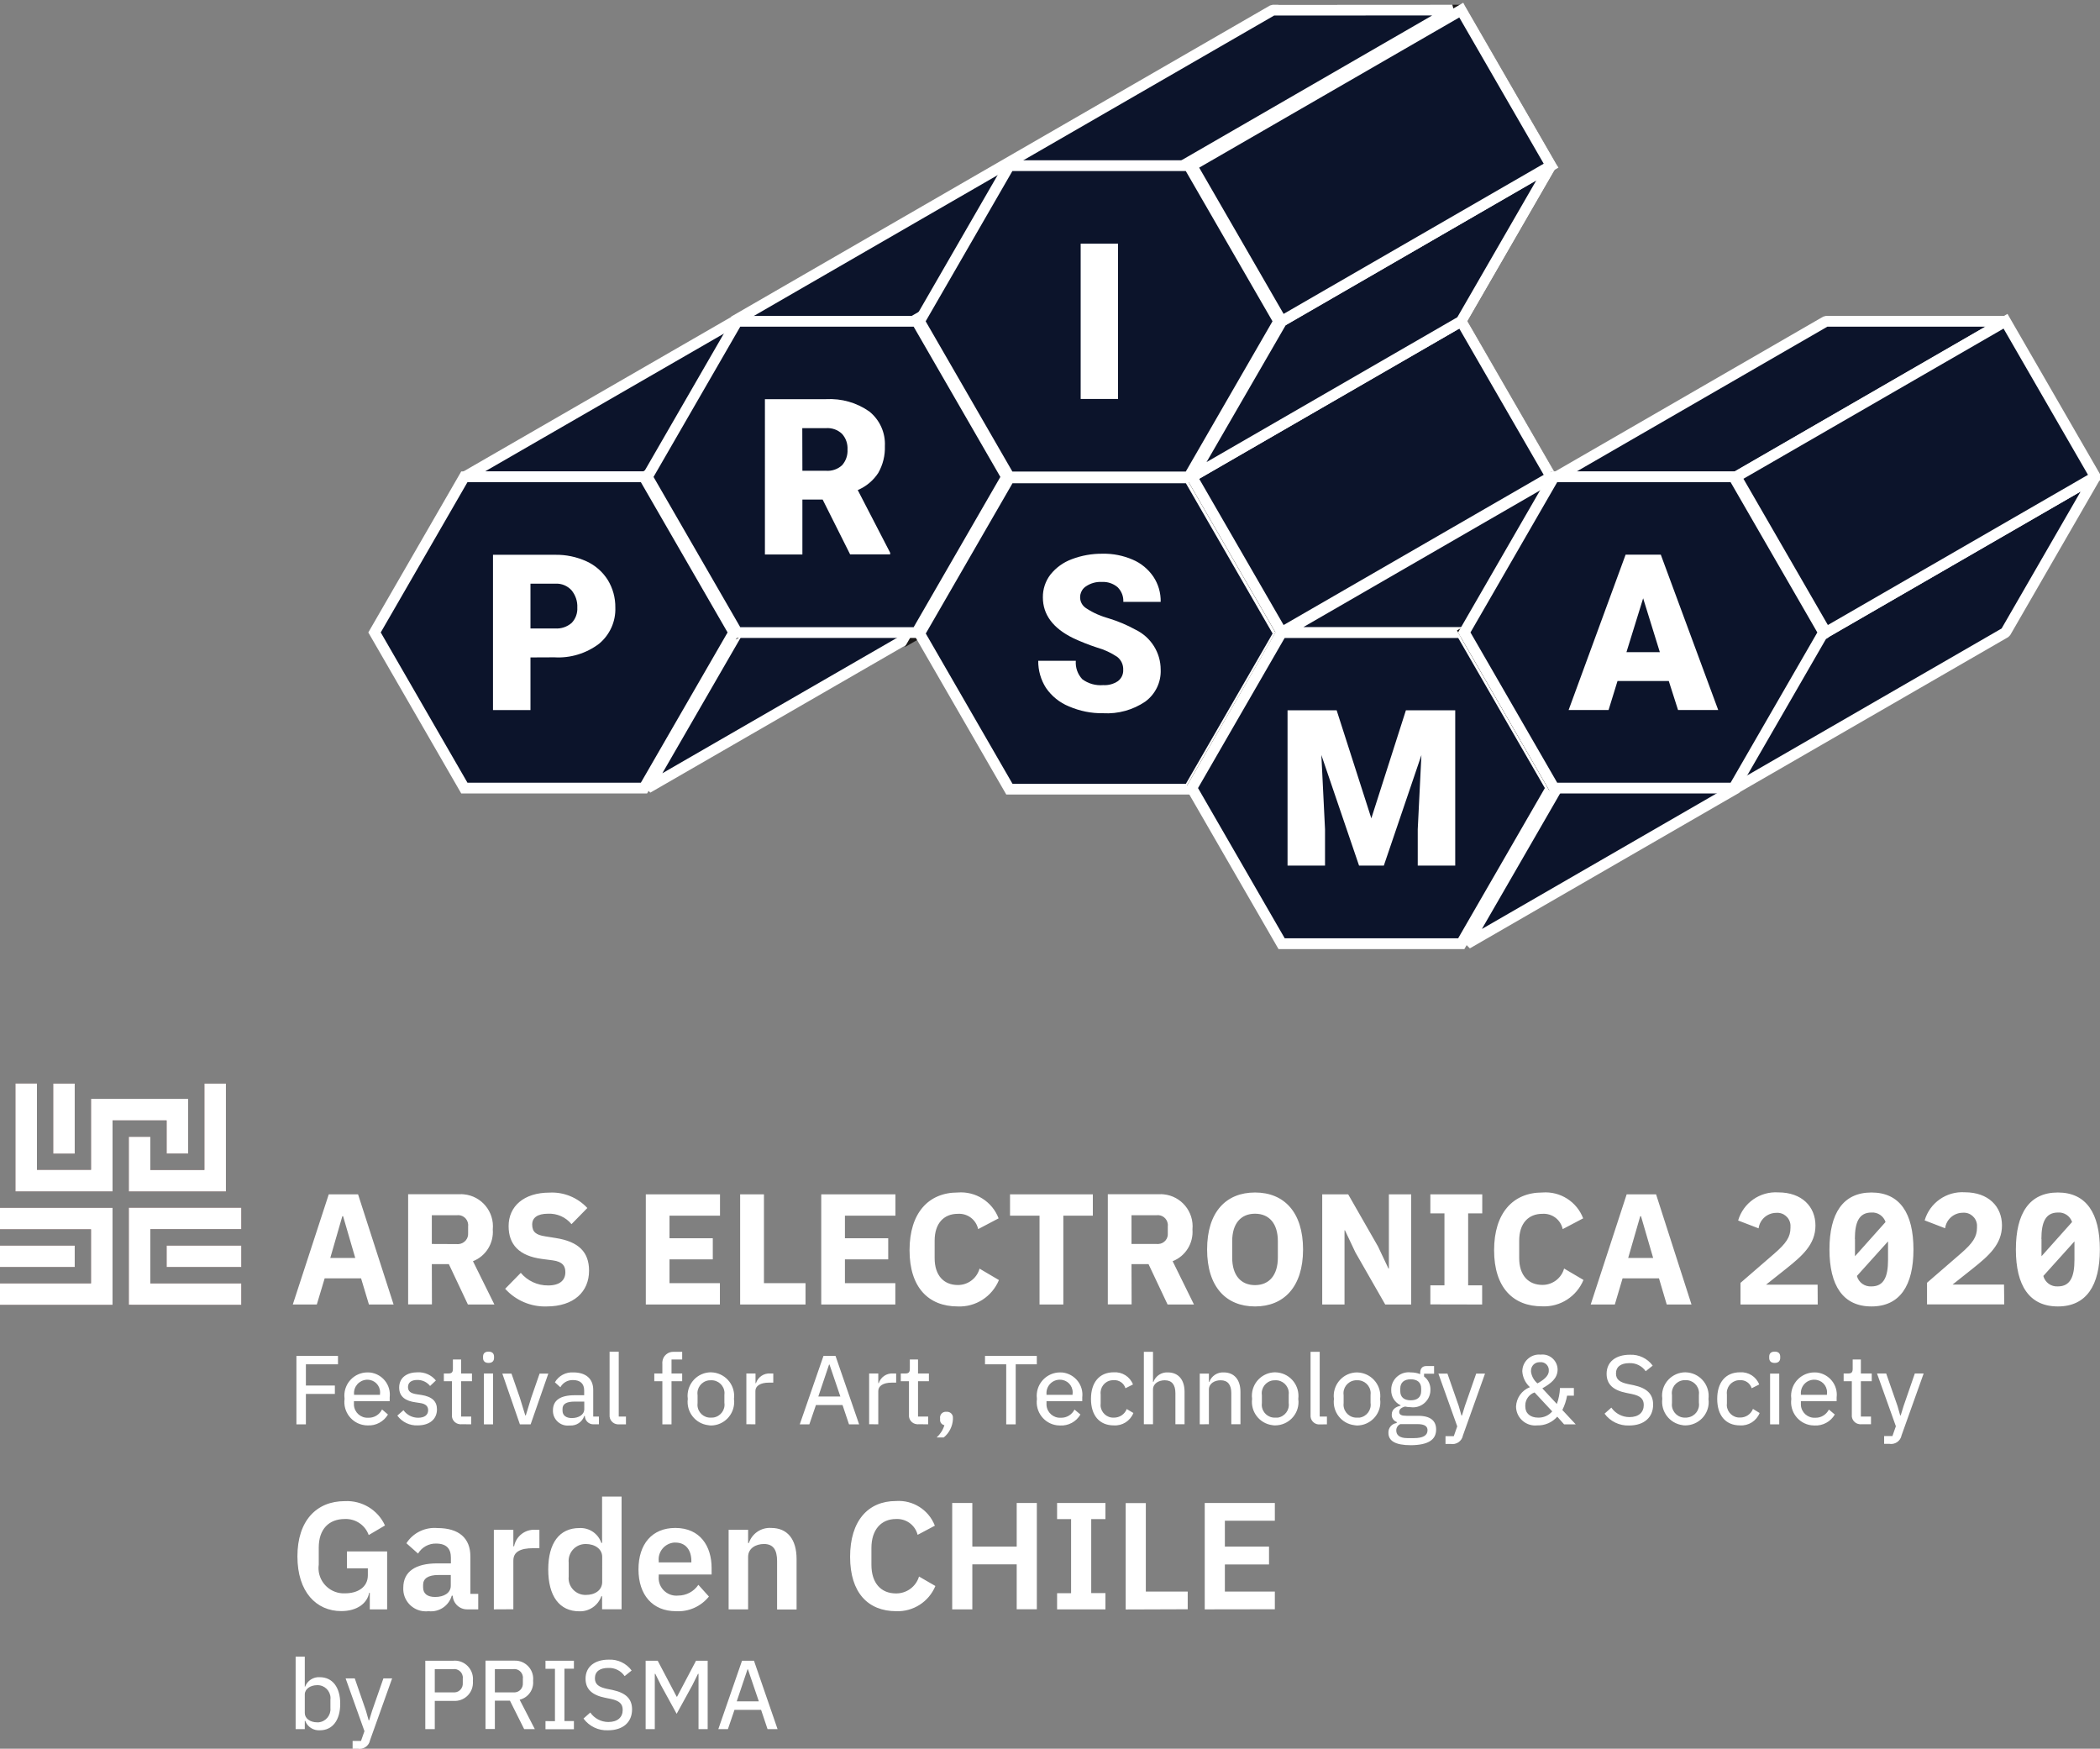 <?xml version="1.0" encoding="utf-8"?>
<!-- Generator: Adobe Illustrator 24.2.3, SVG Export Plug-In . SVG Version: 6.00 Build 0)  -->
<svg version="1.1" id="Layer_1" xmlns="http://www.w3.org/2000/svg" xmlns:xlink="http://www.w3.org/1999/xlink" x="0px" y="0px"
	 viewBox="0 0 195 162.37" style="enable-background:new 0 0 195 162.37;" xml:space="preserve">
<rect x="0" y="0" width="195" height="162.37" fill="#808080" stroke="none"/>
<style type="text/css">
	.st0{fill:#EF4848;}
	.st1{fill:none;stroke:#1A1818;stroke-miterlimit:10;}
	.st2{fill:#0C142B;stroke:#FFFFFF;stroke-linejoin:bevel;}
	.st3{fill:#FFFFFF;stroke:#1A1818;stroke-miterlimit:10;}
	.st4{fill:#0C142B;stroke:#FFFFFF;stroke-miterlimit:10;}
	.st5{fill:none;stroke:#1A1818;stroke-linejoin:bevel;}
	.st6{fill:#FFFFFF;}
	.st7{fill:#0C142B;}
	.st8{fill:none;stroke:#FFFFFF;}
	.st9{fill:#F58E94;}
	.st10{clip-path:url(#SVGID_2_);}
	.st11{fill:none;stroke:#FFFFFF;stroke-width:2;stroke-miterlimit:10;}
	.st12{fill:none;stroke:#1A1818;stroke-width:1.6;stroke-miterlimit:10;}
	.st13{fill:#FFFFFF;stroke:#0C142B;stroke-width:1.6;stroke-linejoin:bevel;}
	.st14{fill:#FFFFFF;stroke:#1A1818;stroke-width:1.6;stroke-miterlimit:10;}
	.st15{fill:#FFFFFF;stroke:#0C142B;stroke-width:1.6;stroke-miterlimit:10;}
	.st16{fill:none;stroke:#1A1818;stroke-width:1.6;stroke-linejoin:bevel;}
	.st17{fill:#FFFFFF;stroke:#0C142B;stroke-width:1.6;}
	.st18{fill:#3A1212;}
	.st19{clip-path:url(#SVGID_4_);}
</style>
<g id="Group_64" transform="translate(-40 -48.317)">
	<g id="Group_33" transform="translate(74.778 49)">
		<g id="Group_30_1_" transform="translate(0 0)">
			<g id="Group_26_3_">
				<path id="Path_189_3_" class="st1" d="M50.38,29.15H33.7l-8.34,14.45l8.34,14.45h16.68l8.34-14.45L50.38,29.15z"/>
				<path id="Path_190_3_" class="st2" d="M25.36,72.48l25.02-14.44l8.34-14.45L33.7,58.04L25.36,72.48z"/>
				
					<rect id="Rectangle_16_3_" x="27.59" y="35.25" transform="matrix(0.866 -0.5 0.5 0.866 -16.165 26.858)" class="st1" width="28.89" height="16.68"/>
				<path id="Path_191_3_" class="st3" d="M75.62,14.7H58.94L50.6,29.15l8.34,14.45h16.68l8.34-14.45L75.62,14.7z"/>
				<path id="Path_192_3_" class="st3" d="M50.6,58.04l25.02-14.45l8.34-14.45L58.94,43.59L50.6,58.04z"/>
				
					<rect id="Rectangle_17_3_" x="52.83" y="20.81" transform="matrix(0.866 -0.5 0.5 0.866 -5.561 37.543)" class="st3" width="28.89" height="16.68"/>
				<path id="Path_193_3_" class="st1" d="M100.91,0.26H84.23L75.89,14.7l8.34,14.45h16.68l8.34-14.45L100.91,0.26z"/>
				<path id="Path_194_3_" class="st4" d="M75.63,43.69H58.95l-8.34,14.45l8.34,14.45h16.68l8.34-14.45L75.63,43.69z"/>
				<path id="Path_195_3_" class="st1" d="M100.91,29.15H84.23l-8.34,14.45l8.34,14.45h16.68l8.34-14.45L100.91,29.15z"/>
				<path id="Path_196_3_" class="st5" d="M84.09,29.15L59.07,43.59h16.68l25.02-14.45H84.09z"/>
				<path id="Path_197_3_" class="st5" d="M75.89,72.48l25.02-14.44l8.34-14.45L84.24,58.04L75.89,72.48z"/>
				
					<rect id="Rectangle_18_2_" x="78.13" y="35.25" transform="matrix(0.866 -0.5 0.5 0.866 -9.394 52.128)" class="st4" width="28.89" height="16.68"/>
				<path id="Path_198_3_" class="st4" d="M100.91,58.04H84.23l-8.34,14.45l8.34,14.45h16.68l8.34-14.45L100.91,58.04z"/>
				<path id="Path_199_3_" class="st1" d="M126.21,43.59h-16.68l-8.34,14.45l8.34,14.45h16.68l8.34-14.45L126.21,43.59z"/>
				<path id="Path_200_3_" class="st2" d="M109.41,43.59L84.39,58.04h16.68l25.02-14.45L109.41,43.59z"/>
				
					<rect id="Rectangle_19_3_" x="103.43" y="49.7" transform="matrix(0.866 -0.5 0.5 0.866 -13.227 66.712)" class="st1" width="28.89" height="16.68"/>
				<path id="Path_201_3_" class="st2" d="M83.4,0.26L58.38,14.7L33.36,29.15h0.06L8.39,43.59h16.68l25.02-14.45h-0.06L75.06,14.7
					l0,0l25.02-14.45L83.4,0.26z"/>
				<path id="Path_202_3_" class="st2" d="M75.89,43.59l25.02-14.45l8.34-14.45L84.24,29.15L75.89,43.59z"/>
				
					<rect id="Rectangle_20_2_" x="78.13" y="6.36" transform="matrix(0.866 -0.5 0.5 0.866 5.051 48.257)" class="st4" width="28.89" height="16.68"/>
				<path id="Path_203_3_" class="st6" d="M69.52,61.51c0.02-0.46-0.18-0.9-0.54-1.19c-0.58-0.39-1.22-0.69-1.9-0.88
					c-0.76-0.25-1.5-0.54-2.22-0.88c-1.87-0.92-2.8-2.18-2.8-3.78c-0.01-0.76,0.24-1.51,0.7-2.11c0.52-0.65,1.2-1.14,1.98-1.43
					c0.92-0.35,1.89-0.52,2.87-0.51c0.96-0.02,1.91,0.17,2.79,0.55c0.78,0.33,1.44,0.88,1.92,1.58c0.46,0.69,0.7,1.51,0.68,2.34
					h-3.47c0.03-0.51-0.17-1.01-0.54-1.37c-0.41-0.34-0.93-0.51-1.46-0.48c-0.52-0.03-1.04,0.12-1.47,0.41
					c-0.56,0.37-0.71,1.12-0.34,1.68c0.1,0.15,0.24,0.28,0.39,0.37c0.64,0.42,1.35,0.73,2.09,0.93c0.85,0.26,1.68,0.61,2.46,1.04
					c1.43,0.69,2.34,2.13,2.34,3.71c0.05,1.17-0.49,2.28-1.43,2.97c-1.15,0.78-2.53,1.16-3.91,1.08c-1.09,0.02-2.17-0.2-3.17-0.63
					c-0.87-0.35-1.61-0.95-2.14-1.72c-0.48-0.75-0.73-1.63-0.72-2.52h3.49c-0.05,0.63,0.17,1.25,0.6,1.71
					c0.56,0.42,1.25,0.61,1.95,0.55c0.48,0.03,0.96-0.1,1.36-0.37C69.36,62.31,69.54,61.92,69.52,61.51z"/>
				<path id="Path_204_3_" class="st6" d="M89.34,65.27l3.22,10.03l3.21-10.03h4.58v14.42h-3.48v-3.37l0.34-6.89l-3.49,10.26h-2.3
					l-3.5-10.27l0.34,6.9v3.37h-3.48V65.27H89.34z"/>
				<path id="Path_205_3_" class="st2" d="M134.77,29.15l-25.02,14.45h16.68l25.02-14.45H134.77z"/>
				<path id="Path_206_3_" class="st2" d="M134.77,58.04l-0.03,0.05l-24.94,14.4l-8.34,14.45l25.02-14.45l0.03-0.05l24.94-14.4
					l8.34-14.45L134.77,58.04z"/>
				
					<rect id="Rectangle_21_3_" x="128.67" y="35.25" transform="matrix(0.866 -0.5 0.5 0.866 -2.623 77.397)" class="st4" width="28.89" height="16.68"/>
				<path id="Path_207_3_" class="st4" d="M25.02,43.59H8.34L0,58.04l8.34,14.45h16.68l8.34-14.45L25.02,43.59z"/>
				<path id="Path_208_3_" class="st4" d="M50.35,29.15H33.67l-8.34,14.45l8.34,14.45h16.68l8.34-14.45L50.35,29.15z"/>
				<path id="Path_209_3_" class="st4" d="M75.62,14.7H58.94L50.6,29.15l8.34,14.45h16.68l8.34-14.45L75.62,14.7z"/>
				<path id="Path_210_3_" class="st6" d="M14.48,60.36v4.89H11V50.83h5.76c1.01-0.02,2.01,0.19,2.93,0.61
					c0.81,0.37,1.5,0.98,1.97,1.73c0.47,0.77,0.71,1.65,0.7,2.55c0.05,1.3-0.51,2.54-1.51,3.37c-1.19,0.9-2.66,1.35-4.15,1.26
					L14.48,60.36z M14.48,57.67h2.28c0.56,0.04,1.11-0.14,1.54-0.51c0.37-0.38,0.56-0.9,0.53-1.43c0.03-0.59-0.17-1.16-0.54-1.61
					c-0.38-0.41-0.92-0.64-1.49-0.61h-2.32V57.67z"/>
				<path id="Path_211_3_" class="st6" d="M41.61,45.7h-1.88v5.1h-3.48V36.38h5.68c1.43-0.08,2.84,0.32,4.01,1.14
					c0.97,0.78,1.51,1.97,1.45,3.21c0.03,0.87-0.18,1.73-0.61,2.49c-0.46,0.71-1.13,1.27-1.91,1.6l3.01,5.82v0.15h-3.72L41.61,45.7z
					 M39.73,43.03h2.2c0.55,0.04,1.09-0.15,1.49-0.52c0.35-0.4,0.53-0.92,0.5-1.45c0.03-0.54-0.15-1.06-0.51-1.46
					c-0.4-0.38-0.94-0.57-1.49-0.53h-2.2L39.73,43.03z"/>
				<path id="Path_212_3_" class="st6" d="M69.04,36.36h-3.47V21.94h3.47V36.36z"/>
				<path id="Path_213_3_" class="st4" d="M126.21,43.59h-16.68l-8.34,14.45l8.34,14.45h16.68l8.34-14.45L126.21,43.59z"/>
				<path id="Path_214_3_" class="st6" d="M120.18,62.55h-4.76l-0.83,2.69h-3.71l5.29-14.42h3.27l5.33,14.42h-3.73L120.18,62.55z
					 M116.25,59.87h3.1l-1.55-5L116.25,59.87z"/>
			</g>
		</g>
	</g>
	<g id="Group_63" transform="translate(40 148.667)">
		<g id="Group_49_1_" transform="translate(0 0)">
			<g id="Group_34_4_" transform="translate(0 11.532)">
				<path id="Path_225_4_" class="st18" d="M0,0.26v2h8.45v5.02H0v2h10.45V0.26H0z"/>
			</g>
			<path id="Path_226_4_" class="st18" d="M0,17.3h6.94v-2H0V17.3z"/>
			<g id="Group_35_4_" transform="translate(1.431 0)">
				<path id="Path_227_4_" class="st18" d="M0,10.28h9.02V3.68h5.02v3.08h2V1.68H7.02v6.59H2V0.25H0V10.28z"/>
			</g>
			<g id="Group_36_4_" transform="translate(4.94)">
				<path id="Path_228_4_" class="st18" d="M0,6.77h2V0.26H0V6.77z"/>
			</g>
			<g id="Group_37_4_" transform="translate(11.959 11.532)">
				<path id="Path_229_4_" class="st18" d="M10.45,9.28v-2H2V2.25h8.45v-2H0v9.02L10.45,9.28z"/>
			</g>
			<path id="Path_230_4_" class="st18" d="M22.41,15.3h-6.94v2h6.94V15.3z"/>
			<g id="Group_38_4_" transform="translate(11.959 0.002)">
				<path id="Path_231_4_" class="st18" d="M7.02,0.26v8.02H2V5.2H0v5.08h9.02V0.26H7.02z"/>
			</g>
			<g id="Group_39_4_" transform="translate(0 11.532)">
				<path id="Path_232_4_" class="st6" d="M0,0.26v2h8.45v5.02H0v2h10.45V0.26H0z"/>
			</g>
			<path id="Path_233_4_" class="st6" d="M0,17.3h6.94v-2H0V17.3z"/>
			<g id="Group_40_4_" transform="translate(1.431 0)">
				<path id="Path_234_4_" class="st6" d="M0,10.28h9.02V3.68h5.02v3.08h2V1.68H7.02v6.59H2V0.25H0V10.28z"/>
			</g>
			<g id="Group_41_4_" transform="translate(4.94)">
				<path id="Path_235_4_" class="st6" d="M0,6.77h2V0.26H0V6.77z"/>
			</g>
			<g id="Group_42_4_" transform="translate(11.959 11.532)">
				<path id="Path_236_4_" class="st6" d="M10.45,9.28v-2H2V2.25h8.45v-2H0v9.02L10.45,9.28z"/>
			</g>
			<path id="Path_237_4_" class="st6" d="M22.41,15.3h-6.94v2h6.94V15.3z"/>
			<g id="Group_43_4_" transform="translate(11.959 0.002)">
				<path id="Path_238_4_" class="st6" d="M7.02,0.26v8.02H2V5.2H0v5.08h9.02V0.26H7.02z"/>
			</g>
			<g>
				<defs>
					<rect id="SVGID_3_" y="0.26" width="195" height="61.76"/>
				</defs>
				<clipPath id="SVGID_2_">
					<use xlink:href="#SVGID_3_"  style="overflow:visible;"/>
				</clipPath>
				<g id="Group_48_3_" transform="translate(0 0)" class="st10">
					<g id="Group_44_3_" transform="translate(27.452 53.209)">
						<path id="Path_239_3_" class="st6" d="M0,6.99h0.85V6.22h0.04c0.2,0.56,0.76,0.92,1.36,0.88c1.18,0,1.89-0.94,1.89-2.47
							S3.42,2.17,2.24,2.17c-0.6-0.04-1.15,0.32-1.36,0.88H0.85V0.26H0V6.99z M1.99,6.36C1.35,6.36,0.85,6,0.85,5.5V3.77
							c0-0.5,0.51-0.86,1.15-0.86c0.67-0.02,1.22,0.51,1.24,1.18c0,0.05,0,0.1-0.01,0.15v0.8C3.29,5.7,2.81,6.29,2.14,6.36
							C2.09,6.36,2.04,6.36,1.99,6.36 M7.1,5.29L6.83,6.17H6.78L6.53,5.29L5.49,2.28H4.64l1.75,4.9L6.07,8.09H5.29v0.72h0.46
							c0.54,0.1,1.06-0.25,1.16-0.79l2.05-5.74H8.15L7.1,5.29z M12.92,6.99V4.37h1.74c0.94,0.06,1.75-0.65,1.8-1.59
							c0.01-0.09,0-0.18,0-0.28c0.09-0.93-0.59-1.77-1.52-1.86c-0.09-0.01-0.18-0.01-0.28,0h-2.62v6.35L12.92,6.99z M12.92,1.42h1.7
							c0.44-0.06,0.84,0.25,0.9,0.69c0.01,0.05,0.01,0.11,0,0.16v0.45c0.03,0.44-0.3,0.83-0.74,0.86c-0.05,0-0.11,0-0.16,0h-1.7
							V1.42z M18.5,4.35h1.4l1.32,2.64h0.99L20.8,4.26c0.8-0.19,1.33-0.94,1.25-1.76c0.1-0.93-0.57-1.76-1.5-1.86
							c-0.1-0.01-0.2-0.01-0.3-0.01h-2.62v6.35h0.87V4.35z M18.5,3.59V1.42h1.7c0.44-0.06,0.84,0.25,0.9,0.69
							c0.01,0.05,0.01,0.11,0,0.16v0.45c0.03,0.44-0.3,0.83-0.74,0.86c-0.05,0-0.11,0-0.16,0H18.5z M25.84,6.99V6.24h-0.88V1.38
							h0.88V0.64H23.2v0.75h0.88v4.86H23.2v0.75H25.84z M29,7.1c1.41,0,2.24-0.76,2.24-1.94c0-0.97-0.56-1.53-1.8-1.8L28.9,3.25
							c-0.75-0.16-1.11-0.42-1.11-0.98c0-0.63,0.46-0.96,1.24-0.96c0.6-0.03,1.18,0.26,1.52,0.76l0.65-0.52
							c-0.49-0.67-1.29-1.05-2.12-1.01c-1.3,0-2.16,0.65-2.16,1.77c0,0.99,0.63,1.53,1.82,1.77l0.54,0.11
							c0.79,0.17,1.09,0.46,1.09,1.02c0,0.67-0.46,1.12-1.33,1.12c-0.67,0-1.3-0.33-1.68-0.88l-0.63,0.56
							C27.26,6.73,28.11,7.14,29,7.1 M32.5,6.99h0.85V1.86h0.05l0.52,1.05l1.46,2.66l1.46-2.66l0.52-1.05h0.05v5.13h0.85V0.64h-1.08
							l-1.76,3.34h-0.04l-1.76-3.34H32.5V6.99z M44.75,6.99l-2.19-6.35h-1.11l-2.2,6.35h0.89l0.61-1.79h2.47l0.6,1.79H44.75z
							 M43.01,4.41h-2.05l1-2.97h0.04L43.01,4.41z"/>
					</g>
					<g id="Group_45_3_" transform="translate(27.618 38.351)">
						<path id="Path_240_3_" class="st6" d="M6.72,10.73h1.61V5.35H4.6v1.57h1.94v0.64c0,1.12-0.95,1.68-2.11,1.68
							c-1.29,0.07-2.4-0.93-2.47-2.22c-0.01-0.15,0-0.29,0.02-0.44V5c0-1.74,0.96-2.66,2.42-2.66C5.39,2.3,6.29,2.9,6.62,3.83
							l1.51-0.89C7.47,1.49,5.99,0.6,4.4,0.68C1.77,0.68,0,2.5,0,5.81s1.76,5.08,4.07,5.08c1.49,0,2.42-0.74,2.59-1.7h0.06
							L6.72,10.73z M12.18,10.9c0.97,0.11,1.88-0.5,2.15-1.44h0.09c0.04,0.73,0.65,1.29,1.37,1.27h1V9.29h-0.73V5.81
							c0-1.69-1.06-2.63-3.06-2.63c-1.15-0.1-2.26,0.44-2.88,1.41l1.08,0.96c0.35-0.59,1-0.95,1.68-0.93c0.96,0,1.37,0.48,1.37,1.3
							v0.54h-1.26c-2.01,0-3.16,0.75-3.16,2.26c-0.06,1.16,0.84,2.14,1.99,2.19C11.95,10.92,12.07,10.91,12.18,10.9 M12.79,9.58
							c-0.71,0-1.12-0.3-1.12-0.89V8.45c0-0.58,0.47-0.91,1.41-0.91h1.16v0.98C14.25,9.21,13.6,9.58,12.79,9.58 M20.05,10.72V6.2
							c0-0.81,0.64-1.15,1.85-1.15h0.57V3.34h-0.4c-0.94-0.05-1.77,0.6-1.95,1.53h-0.07V3.34h-1.81v7.39L20.05,10.72z M28.29,10.72
							h1.81V0.26h-1.81v4.3h-0.07c-0.29-0.87-1.13-1.43-2.04-1.38c-1.85,0-2.89,1.39-2.89,3.85s1.03,3.88,2.89,3.88
							c0.91,0.03,1.74-0.54,2.04-1.4h0.07L28.29,10.72z M26.76,9.39c-0.86,0.01-1.57-0.68-1.58-1.54c0-0.06,0-0.12,0.01-0.17V6.4
							c-0.09-0.86,0.53-1.64,1.4-1.73c0.06-0.01,0.12-0.01,0.18-0.01c0.86,0,1.53,0.47,1.53,1.19V8.2
							C28.29,8.96,27.62,9.4,26.76,9.39 M35.15,10.9c1.18,0.07,2.32-0.44,3.06-1.36l-0.98-1.09c-0.42,0.63-1.13,1-1.88,1
							c-0.9,0.09-1.71-0.57-1.8-1.47c-0.01-0.11-0.01-0.21,0-0.32V7.49h4.91V6.89c0-2.02-1.06-3.72-3.37-3.72
							c-2.17,0-3.42,1.51-3.42,3.85C31.67,9.38,32.97,10.9,35.15,10.9 M35.12,4.53c0.93,0,1.46,0.69,1.46,1.71v0.13h-3.03V6.25
							c-0.09-0.86,0.54-1.63,1.4-1.72C35.01,4.53,35.07,4.53,35.12,4.53 M41.85,10.73V5.85c0-0.79,0.72-1.19,1.47-1.19
							c0.86,0,1.22,0.54,1.22,1.59v4.49h1.81V6.06c0-1.84-0.85-2.89-2.36-2.89c-0.93-0.06-1.78,0.52-2.07,1.4h-0.07V3.34h-1.81v7.39
							L41.85,10.73z M55.59,10.9c1.59,0.06,3.04-0.87,3.65-2.34l-1.52-0.88c-0.28,0.94-1.15,1.58-2.14,1.57
							c-1.39,0-2.28-0.96-2.28-2.66V5.03c0-1.68,0.89-2.69,2.28-2.69c0.94-0.05,1.78,0.56,2.01,1.47l1.6-0.85
							c-0.57-1.47-2.03-2.4-3.61-2.29c-2.6,0-4.26,1.85-4.26,5.18S52.98,10.89,55.59,10.9 M66.79,10.72h1.87V0.85h-1.87v4.05h-4.12
							V0.85h-1.87v9.88h1.87V6.55h4.12L66.79,10.72z M75.03,10.72v-1.5h-1.32V2.35h1.32v-1.5h-4.49v1.5h1.3v6.88h-1.3v1.5H75.03z
							 M82.67,10.72V9.08h-3.89V0.86h-1.87v9.88L82.67,10.72z M90.76,10.72V9.08h-4.64V6.56h4.1V4.9h-4.1v-2.4h4.64V0.85h-6.51v9.88
							L90.76,10.72z"/>
					</g>
					<g id="Group_46_4_" transform="translate(27.525 24.889)">
						<path id="Path_241_4_" class="st6" d="M0.88,7.01V4.19h2.69V3.41H0.88V1.44h2.98V0.66H0v6.35L0.88,7.01z M6.6,7.11
							C7.38,7.16,8.11,6.76,8.5,6.1L7.95,5.63C7.71,6.12,7.21,6.42,6.67,6.4C5.98,6.44,5.39,5.92,5.34,5.23c0-0.06,0-0.12,0-0.18
							V4.86h3.32V4.51C8.8,3.37,7.99,2.34,6.85,2.2C6.77,2.19,6.68,2.19,6.6,2.19C5.4,2.19,4.44,3.17,4.45,4.37
							c0,0.09,0.01,0.19,0.02,0.28C4.31,5.84,5.14,6.93,6.32,7.09C6.42,7.11,6.51,7.11,6.6,7.11 M6.6,2.87
							c0.65,0,1.17,0.52,1.17,1.17c0,0.05,0,0.1-0.01,0.14v0.09H5.35V4.2C5.3,3.51,5.82,2.92,6.51,2.87
							C6.54,2.87,6.57,2.87,6.6,2.87 M11.25,7.11c1.11,0,1.8-0.57,1.8-1.49c0-0.73-0.43-1.18-1.47-1.34l-0.4-0.06
							c-0.55-0.08-0.82-0.26-0.82-0.67c0-0.4,0.29-0.66,0.86-0.66c0.46-0.01,0.91,0.2,1.19,0.56l0.54-0.51
							c-0.41-0.51-1.05-0.79-1.7-0.76c-0.99,0-1.71,0.49-1.71,1.42c0,0.87,0.63,1.25,1.53,1.37l0.4,0.06
							c0.57,0.08,0.76,0.33,0.76,0.67c0,0.44-0.33,0.7-0.93,0.7c-0.54,0-1.05-0.26-1.36-0.7L9.37,6.2
							C9.81,6.8,10.52,7.14,11.25,7.11 M16.23,7.01V6.29h-0.94V3.01h1.01V2.29h-1.01v-1.3h-0.76v0.86c0,0.32-0.1,0.44-0.42,0.44
							h-0.42v0.72h0.75v3.1c-0.05,0.45,0.28,0.85,0.73,0.89c0.05,0.01,0.11,0.01,0.16,0L16.23,7.01z M17.84,1.31
							c0.35,0,0.51-0.19,0.51-0.46V0.72c0-0.27-0.16-0.46-0.51-0.46s-0.51,0.19-0.51,0.46v0.13C17.33,1.12,17.49,1.31,17.84,1.31
							 M17.41,7.01h0.85V2.29h-0.85V7.01z M21.75,7.01l1.64-4.71h-0.81L21.8,4.55l-0.5,1.63h-0.05l-0.5-1.63L19.97,2.3h-0.85
							l1.63,4.71L21.75,7.01z M28.09,7.01V6.29h-0.53V3.81c0-1.02-0.67-1.62-1.85-1.62c-0.7-0.04-1.36,0.31-1.71,0.92l0.51,0.46
							c0.23-0.42,0.67-0.68,1.16-0.67c0.71,0,1.05,0.35,1.05,0.98v0.43h-0.89c-1.35,0-2.01,0.49-2.01,1.4
							c-0.03,0.76,0.57,1.39,1.32,1.42c0.08,0,0.15,0,0.23-0.01c0.61,0.05,1.17-0.32,1.36-0.89h0.05c0.01,0.44,0.37,0.79,0.8,0.78
							c0.01,0,0.02,0,0.02,0L28.09,7.01z M25.57,6.43c-0.53,0-0.86-0.25-0.86-0.68V5.57c0-0.44,0.35-0.67,1.12-0.67h0.9v0.73
							C26.72,6.1,26.23,6.43,25.57,6.43 M30.6,7.01V6.29h-0.67V0.27h-0.85v5.87c-0.04,0.44,0.29,0.83,0.73,0.87c0.05,0,0.1,0,0.15,0
							L30.6,7.01z M33.98,7.01h0.85V3.01h0.99V2.29h-0.99v-1.3h0.99V0.28h-0.74c-0.56-0.05-1.06,0.37-1.1,0.93
							c-0.01,0.07,0,0.14,0,0.21v0.87h-0.75v0.72h0.75L33.98,7.01z M38.49,7.12c1.21-0.01,2.17-1,2.16-2.21
							c0-0.09-0.01-0.17-0.02-0.26c0.15-1.2-0.69-2.29-1.89-2.45c-0.09-0.01-0.17-0.02-0.26-0.02c-1.21,0.01-2.17,1-2.16,2.21
							c0,0.09,0.01,0.17,0.02,0.26c-0.15,1.2,0.69,2.29,1.89,2.44C38.32,7.11,38.4,7.11,38.49,7.12 M38.49,6.39
							c-0.67,0.03-1.23-0.49-1.25-1.16c0-0.07,0-0.15,0.01-0.22V4.3c-0.1-0.66,0.36-1.27,1.02-1.37c0.07-0.01,0.15-0.01,0.22-0.01
							c0.67-0.03,1.23,0.49,1.26,1.15c0,0.08,0,0.15-0.01,0.23v0.71c0.1,0.66-0.36,1.27-1.02,1.37C38.64,6.39,38.57,6.39,38.49,6.39
							 M42.62,7.01V3.91c0-0.46,0.46-0.77,1.24-0.77h0.42V2.29h-0.28c-0.6-0.04-1.14,0.33-1.33,0.9h-0.04v-0.9h-0.85v4.71
							L42.62,7.01z M52.25,7.01l-2.19-6.35h-1.12l-2.2,6.35h0.89l0.61-1.79h2.47l0.6,1.79L52.25,7.01z M50.51,4.43h-2.05l1-2.97
							h0.04L50.51,4.43z M54.03,7.01V3.91c0-0.46,0.46-0.77,1.24-0.77h0.42V2.29H55.4c-0.6-0.04-1.14,0.33-1.33,0.9h-0.04v-0.9
							h-0.85v4.71L54.03,7.01z M58.66,7.01V6.29h-0.94V3.01h1.01V2.29h-1.01v-1.3h-0.76v0.86c0,0.32-0.1,0.44-0.42,0.44h-0.42v0.72
							h0.76v3.1c-0.05,0.45,0.28,0.85,0.73,0.89c0.05,0.01,0.11,0.01,0.16,0L58.66,7.01z M60.37,5.85c-0.29-0.04-0.56,0.16-0.6,0.45
							c-0.01,0.04-0.01,0.08,0,0.12v0.14c-0.03,0.25,0.15,0.49,0.4,0.53c-0.13,0.44-0.38,0.83-0.72,1.14h0.66
							c0.5-0.41,0.81-1.02,0.85-1.66V6.43c0.03-0.29-0.19-0.55-0.48-0.58C60.45,5.85,60.4,5.85,60.37,5.85 M65.91,7.01h0.88V1.44
							h1.96V0.66h-4.81v0.78h1.97L65.91,7.01z M70.91,7.12c0.77,0.04,1.5-0.35,1.89-1.02l-0.55-0.46c-0.24,0.48-0.74,0.78-1.27,0.76
							c-0.69,0.04-1.28-0.48-1.33-1.17c0-0.06,0-0.12,0-0.17V4.86h3.32V4.51c0.14-1.14-0.68-2.17-1.82-2.31
							c-0.08-0.01-0.17-0.01-0.25-0.01c-1.2,0.01-2.16,0.98-2.16,2.18c0,0.1,0.01,0.19,0.02,0.29c-0.16,1.19,0.67,2.28,1.85,2.44
							C70.72,7.11,70.82,7.11,70.91,7.12 M70.91,2.87c0.65,0,1.17,0.52,1.17,1.17c0,0.05,0,0.1-0.01,0.14v0.09h-2.42V4.2
							c-0.05-0.69,0.47-1.29,1.16-1.33C70.85,2.87,70.88,2.87,70.91,2.87 M75.9,7.11c0.79,0.05,1.52-0.41,1.82-1.15L77.1,5.59
							c-0.19,0.49-0.67,0.81-1.2,0.8c-0.65,0.03-1.2-0.48-1.23-1.13c0-0.07,0-0.13,0.01-0.2V4.24C74.6,3.59,75.05,3,75.7,2.92
							c0.07-0.01,0.13-0.01,0.2-0.01c0.49-0.03,0.94,0.28,1.08,0.75l0.7-0.35c-0.28-0.73-1.01-1.18-1.78-1.13
							c-1.35,0-2.12,0.95-2.12,2.47S74.55,7.11,75.9,7.11 M78.69,7h0.85V3.78c0-0.57,0.54-0.86,1.09-0.86c0.66,0,0.99,0.41,0.99,1.2
							v2.88h0.85V4c0-1.15-0.59-1.81-1.56-1.81c-0.59-0.03-1.13,0.33-1.33,0.88h-0.04V0.28h-0.85L78.69,7z M84.73,7V3.78
							c0-0.57,0.54-0.86,1.09-0.86c0.66,0,0.99,0.41,0.99,1.2v2.88h0.85V4c0-1.15-0.59-1.81-1.56-1.81
							c-0.59-0.03-1.13,0.33-1.33,0.88h-0.04V2.3h-0.85v4.71L84.73,7z M90.89,7.11c1.21-0.01,2.18-1,2.16-2.2
							c0-0.09-0.01-0.17-0.02-0.26c0.15-1.2-0.69-2.29-1.89-2.45c-0.09-0.01-0.17-0.02-0.26-0.02c-1.21,0.01-2.17,1-2.16,2.21
							c0,0.09,0.01,0.17,0.02,0.26c-0.15,1.2,0.69,2.29,1.89,2.44C90.72,7.11,90.8,7.11,90.89,7.11 M90.89,6.39
							c-0.67,0.03-1.23-0.49-1.25-1.16c0-0.07,0-0.15,0.01-0.22V4.3c-0.1-0.66,0.36-1.27,1.02-1.37c0.07-0.01,0.15-0.01,0.22-0.01
							c0.67-0.03,1.23,0.49,1.26,1.16c0,0.08,0,0.15-0.01,0.23v0.71c0.1,0.66-0.36,1.27-1.02,1.37C91.04,6.39,90.96,6.39,90.89,6.39
							 M95.69,7.01V6.29h-0.67V0.28h-0.85v5.87c-0.04,0.44,0.29,0.83,0.73,0.87c0.05,0,0.1,0,0.15,0L95.69,7.01z M98.49,7.12
							c1.21-0.01,2.18-1,2.16-2.2c0-0.09-0.01-0.17-0.02-0.26c0.15-1.2-0.69-2.29-1.89-2.45c-0.09-0.01-0.17-0.02-0.26-0.02
							c-1.21,0.01-2.17,1-2.16,2.21c0,0.08,0.01,0.17,0.02,0.25c-0.15,1.2,0.69,2.29,1.89,2.44C98.32,7.11,98.41,7.11,98.49,7.12
							 M98.49,6.39c-0.67,0.03-1.23-0.49-1.26-1.16c0-0.07,0-0.15,0.01-0.22V4.3c-0.1-0.66,0.36-1.27,1.02-1.37
							c0.08-0.01,0.15-0.02,0.23-0.01c0.67-0.03,1.23,0.49,1.26,1.16c0,0.08,0,0.15-0.01,0.23v0.71c0.1,0.66-0.36,1.27-1.02,1.37
							C98.64,6.39,98.57,6.39,98.49,6.39 M105.83,7.49c0-0.79-0.5-1.27-1.67-1.27h-1.07c-0.43,0-0.69-0.08-0.69-0.36
							s0.26-0.42,0.54-0.5c0.17,0.04,0.35,0.06,0.53,0.06c0.89,0.12,1.7-0.51,1.82-1.4c0.01-0.07,0.01-0.14,0.01-0.21
							c0.02-0.48-0.2-0.95-0.59-1.24V2.31h0.93V1.6h-0.72c-0.4,0-0.57,0.26-0.57,0.65v0.1c-0.28-0.11-0.57-0.16-0.87-0.16
							c-0.89-0.11-1.7,0.52-1.81,1.41c-0.01,0.07-0.01,0.14-0.01,0.21c-0.02,0.61,0.32,1.17,0.87,1.43v0.04
							c-0.46,0.11-0.82,0.35-0.82,0.82c-0.02,0.31,0.17,0.59,0.46,0.69v0.1c-0.46,0.06-0.79,0.45-0.77,0.91
							c0,0.73,0.6,1.15,2.1,1.15C105.08,8.93,105.83,8.46,105.83,7.49 M105.03,7.57c0,0.48-0.44,0.72-1.24,0.72h-0.64
							c-0.74,0-1.02-0.31-1.02-0.7c-0.01-0.26,0.14-0.5,0.38-0.6h1.58C104.8,6.99,105.04,7.22,105.03,7.57 M103.47,4.78
							c-0.6,0-0.97-0.28-0.97-0.85V3.69c0-0.57,0.37-0.86,0.97-0.86s0.97,0.28,0.97,0.85v0.24C104.44,4.5,104.07,4.78,103.47,4.78
							 M108.5,5.31l-0.27,0.88h-0.05l-0.25-0.88l-1.05-3.01h-0.84l1.75,4.9l-0.32,0.91h-0.77v0.72h0.46
							c0.54,0.1,1.06-0.25,1.16-0.79l2.05-5.74h-0.82L108.5,5.31z M117.71,7.01h1.08l-1.24-1.33c0.21-0.42,0.36-0.87,0.44-1.33h0.63
							V3.64h-1.29c-0.02,0.51-0.12,1.01-0.29,1.48l-1.35-1.45c0.78-0.44,1.42-0.92,1.42-1.75c-0.01-0.78-0.66-1.41-1.44-1.39
							c-0.05,0-0.09,0-0.14,0.01c-0.85-0.08-1.61,0.55-1.69,1.41c0,0.04-0.01,0.08-0.01,0.12c0.03,0.57,0.29,1.11,0.71,1.49
							c-0.75,0.29-1.25,0.99-1.29,1.79c0,0.97,0.79,1.76,1.76,1.77c0.07,0,0.15,0,0.22-0.01c0.71,0.02,1.38-0.28,1.85-0.81
							L117.71,7.01z M115.48,1.24c0.41-0.04,0.77,0.26,0.81,0.66c0,0.02,0,0.04,0,0.06v0.1c0,0.47-0.51,0.85-1.05,1.15
							c-0.33-0.28-0.54-0.66-0.6-1.08V2.03c0-0.44,0.35-0.79,0.79-0.79C115.45,1.24,115.46,1.24,115.48,1.24 M115.31,6.39
							c-0.74,0-1.2-0.4-1.2-1.03V5.23c0.01-0.53,0.35-1,0.86-1.18l1.64,1.76C116.29,6.19,115.81,6.4,115.31,6.39 M123.74,7.12
							c1.41,0,2.24-0.76,2.24-1.94c0-0.97-0.56-1.53-1.8-1.8l-0.54-0.11c-0.75-0.16-1.11-0.42-1.11-0.98c0-0.63,0.46-0.96,1.24-0.96
							c0.6-0.03,1.18,0.26,1.52,0.75l0.65-0.52c-0.49-0.67-1.29-1.05-2.12-1.01c-1.3,0-2.16,0.65-2.16,1.77
							c0,0.99,0.63,1.53,1.82,1.77l0.54,0.11c0.79,0.17,1.09,0.46,1.09,1.02c0,0.67-0.46,1.12-1.33,1.12c-0.67,0-1.3-0.33-1.68-0.88
							l-0.63,0.56C121.99,6.74,122.85,7.15,123.74,7.12 M128.98,7.11c1.21-0.01,2.18-1,2.16-2.2c0-0.09-0.01-0.17-0.02-0.26
							c0.15-1.2-0.69-2.29-1.89-2.45c-0.09-0.01-0.17-0.02-0.26-0.02c-1.21,0.01-2.18,1-2.16,2.2c0,0.09,0.01,0.17,0.02,0.26
							c-0.15,1.2,0.69,2.29,1.89,2.45C128.8,7.11,128.89,7.11,128.98,7.11 M128.98,6.39c-0.67,0.03-1.23-0.49-1.26-1.16
							c0-0.08,0-0.15,0.01-0.23V4.29c-0.1-0.66,0.36-1.27,1.02-1.37c0.08-0.01,0.15-0.02,0.23-0.01c0.67-0.03,1.23,0.49,1.26,1.16
							c0,0.08,0,0.15-0.01,0.23V5c0.1,0.66-0.36,1.27-1.02,1.37C129.13,6.39,129.05,6.39,128.98,6.39 M134.05,7.11
							c0.79,0.05,1.52-0.41,1.82-1.15l-0.62-0.38c-0.19,0.49-0.67,0.81-1.2,0.8c-0.65,0.03-1.2-0.48-1.23-1.13
							c0-0.07,0-0.13,0.01-0.2V4.24c-0.08-0.65,0.38-1.23,1.02-1.32c0.07-0.01,0.13-0.01,0.2-0.01c0.49-0.03,0.94,0.28,1.08,0.75
							l0.7-0.35c-0.28-0.73-1.01-1.18-1.78-1.13c-1.35,0-2.12,0.95-2.12,2.47S132.7,7.11,134.05,7.11 M137.27,1.31
							c0.35,0,0.51-0.19,0.51-0.46V0.72c0-0.27-0.15-0.46-0.51-0.46s-0.51,0.19-0.51,0.46v0.13C136.76,1.12,136.91,1.31,137.27,1.31
							 M136.84,7.01h0.85V2.3h-0.85V7.01z M140.96,7.12c0.77,0.04,1.5-0.35,1.89-1.02l-0.55-0.46c-0.24,0.48-0.74,0.78-1.27,0.76
							c-0.69,0.04-1.28-0.48-1.33-1.17c0-0.06,0-0.12,0-0.18V4.86h3.32V4.51c0.14-1.14-0.68-2.17-1.82-2.31
							c-0.08-0.01-0.17-0.01-0.25-0.01c-1.2,0.01-2.16,0.98-2.16,2.18c0,0.1,0.01,0.19,0.02,0.29c-0.16,1.19,0.67,2.28,1.85,2.44
							C140.77,7.11,140.86,7.11,140.96,7.12 M140.96,2.87c0.65,0,1.17,0.52,1.17,1.17c0,0.05,0,0.09-0.01,0.14v0.09h-2.42V4.2
							c-0.05-0.69,0.47-1.29,1.16-1.33C140.89,2.87,140.93,2.87,140.96,2.87 M146.21,7V6.29h-0.94V3.01h1.01V2.29h-1.01v-1.3h-0.76
							v0.86c0,0.32-0.1,0.44-0.42,0.44h-0.42v0.72h0.76v3.1c-0.05,0.45,0.28,0.85,0.73,0.89c0.05,0.01,0.11,0.01,0.16,0L146.21,7z
							 M149.24,5.3l-0.27,0.88h-0.05l-0.25-0.88l-1.05-3.01h-0.85l1.75,4.9l-0.32,0.91h-0.77v0.72h0.46
							c0.54,0.1,1.06-0.25,1.16-0.79l2.05-5.74h-0.82L149.24,5.3z"/>
					</g>
					<g id="Group_47_4_" transform="translate(27.188 10.114)">
						<path id="Path_242_4_" class="st6" d="M9.36,10.66L6.06,0.43H3.34L0,10.66h2.23l0.73-2.43h3.38l0.73,2.43H9.36z M5.8,6.34
							H3.48L4.6,2.46h0.07L5.8,6.34z M12.91,6.91h1.58l1.77,3.75h2.46l-1.99-4.02c1.2-0.47,1.94-1.67,1.84-2.95
							c0.16-1.64-1.04-3.1-2.68-3.26c-0.13-0.01-0.25-0.02-0.38-0.01h-4.8v10.23h2.21L12.91,6.91z M12.91,5.04V2.37h2.32
							c0.52-0.07,0.99,0.3,1.05,0.82c0.01,0.06,0.01,0.13,0,0.19v0.65c0.04,0.52-0.35,0.97-0.87,1.02c-0.06,0.01-0.13,0-0.19,0
							L12.91,5.04z M23.57,10.84c2.52,0,3.94-1.36,3.94-3.32c0-1.76-1-2.7-3.08-3.03l-1-0.16c-0.84-0.13-1.2-0.4-1.2-1.1
							c0-0.62,0.48-1,1.47-1c0.84-0.04,1.65,0.32,2.18,0.97l1.47-1.5c-0.9-0.97-2.19-1.5-3.51-1.43c-2.38,0-3.8,1.27-3.8,3.11
							c0,1.71,0.97,2.77,3.1,3.05l1,0.13c0.94,0.13,1.17,0.54,1.17,1.1c0,0.75-0.52,1.23-1.6,1.23c-0.98,0.01-1.91-0.42-2.54-1.17
							l-1.45,1.48C20.69,10.28,22.11,10.89,23.57,10.84 M39.66,10.66V8.68h-4.68V6.47H39V4.51h-4.02v-2.1h4.69V0.43h-6.89v10.23
							L39.66,10.66z M47.61,10.66V8.68h-3.86V0.43h-2.21v10.23L47.61,10.66z M55.95,10.66V8.68h-4.68V6.47h4.02V4.51h-4.02v-2.1
							h4.69V0.43h-6.89v10.23L55.95,10.66z M61.75,10.84c1.66,0.07,3.18-0.91,3.82-2.45l-1.8-1.06c-0.25,0.9-1.08,1.53-2.02,1.52
							c-1.29,0-2.15-0.88-2.15-2.49V4.73c0-1.61,0.86-2.49,2.15-2.49c0.9-0.06,1.7,0.54,1.89,1.42l1.9-1
							c-0.59-1.55-2.13-2.53-3.79-2.4c-2.73,0-4.48,1.91-4.48,5.36S59.02,10.84,61.75,10.84 M74.29,2.41V0.43H66.6v1.98h2.74v8.25
							h2.21V2.41H74.29z M77.88,6.91h1.58l1.77,3.75h2.45l-1.98-4.02c1.2-0.47,1.94-1.67,1.84-2.95c0.16-1.64-1.04-3.1-2.68-3.26
							c-0.13-0.01-0.25-0.02-0.38-0.01h-4.8v10.23h2.21L77.88,6.91z M77.88,5.04V2.37h2.32c0.52-0.07,0.99,0.3,1.05,0.82
							c0.01,0.06,0.01,0.13,0,0.19v0.65C81.3,4.55,80.92,5,80.4,5.04c-0.06,0.01-0.13,0-0.19,0L77.88,5.04z M89.35,10.84
							c2.68,0,4.46-1.82,4.46-5.29s-1.77-5.29-4.46-5.29S84.9,2.07,84.9,5.55S86.67,10.84,89.35,10.84 M89.35,8.86
							c-1.32,0-2.12-0.92-2.12-2.55V4.78c0-1.63,0.8-2.55,2.12-2.55s2.12,0.92,2.12,2.55v1.52C91.47,7.93,90.67,8.86,89.35,8.86
							 M101.44,10.66h2.41V0.43h-2.07v6.89h-0.04l-0.97-2.05l-2.77-4.84h-2.41v10.23h2.07V3.77h0.04l0.97,2.05L101.44,10.66z
							 M110.44,10.66V8.88h-1.3V2.2h1.31V0.43h-4.82V2.2h1.31v6.68h-1.31v1.77L110.44,10.66z M116.03,10.83
							c1.66,0.07,3.18-0.91,3.82-2.45l-1.8-1.06c-0.25,0.9-1.08,1.53-2.02,1.52c-1.29,0-2.15-0.88-2.15-2.49V4.73
							c0-1.61,0.86-2.49,2.15-2.49c0.9-0.06,1.7,0.54,1.89,1.42l1.9-1c-0.59-1.55-2.13-2.53-3.79-2.4c-2.73,0-4.48,1.91-4.48,5.36
							S113.3,10.84,116.03,10.83 M129.88,10.66l-3.29-10.23h-2.73l-3.34,10.23h2.24l0.72-2.43h3.38l0.72,2.43L129.88,10.66z
							 M126.32,6.34H124l1.12-3.88h0.07L126.32,6.34z M141.59,8.82h-4.79l1.89-1.5c1.45-1.16,2.7-2.23,2.7-3.99
							s-1.26-3.08-3.45-3.08c-1.7-0.11-3.25,0.97-3.73,2.61l1.9,0.73c0.11-0.82,0.8-1.43,1.63-1.44c0.68-0.06,1.27,0.44,1.33,1.12
							c0,0.02,0,0.04,0,0.06v0.2c0,0.86-0.39,1.44-1.52,2.42l-3.12,2.7v2.01h7.17L141.59,8.82z M146.59,10.84
							c2.65,0,3.9-1.95,3.9-5.29s-1.25-5.29-3.9-5.29s-3.9,1.95-3.9,5.29S143.94,10.84,146.59,10.84 M146.59,8.98
							c-0.62,0.04-1.19-0.36-1.35-0.97l2.89-3.21v1.72C148.13,8.07,147.75,8.98,146.59,8.98 M145.05,4.58
							c0-1.55,0.38-2.46,1.54-2.46c0.58-0.04,1.12,0.32,1.31,0.88l-2.84,3.18V4.58z M158.9,8.81h-4.78l1.89-1.5
							c1.45-1.16,2.7-2.23,2.7-3.99s-1.26-3.08-3.45-3.08c-1.7-0.11-3.25,0.97-3.73,2.61l1.9,0.73c0.11-0.82,0.8-1.43,1.63-1.44
							c0.68-0.06,1.27,0.44,1.33,1.12c0,0.02,0,0.04,0,0.06v0.2c0,0.86-0.39,1.44-1.52,2.42l-3.12,2.7v2.01h7.17L158.9,8.81z
							 M163.9,10.84c2.65,0,3.9-1.95,3.9-5.29s-1.25-5.29-3.9-5.29S160,2.2,160,5.55S161.25,10.84,163.9,10.84 M163.9,8.98
							c-0.62,0.04-1.19-0.36-1.35-0.97l2.89-3.21v1.72C165.44,8.07,165.06,8.98,163.9,8.98 M162.37,4.58c0-1.55,0.38-2.46,1.54-2.46
							c0.58-0.04,1.12,0.32,1.31,0.88l-2.84,3.18V4.58z"/>
					</g>
				</g>
			</g>
		</g>
	</g>
</g>
</svg>
